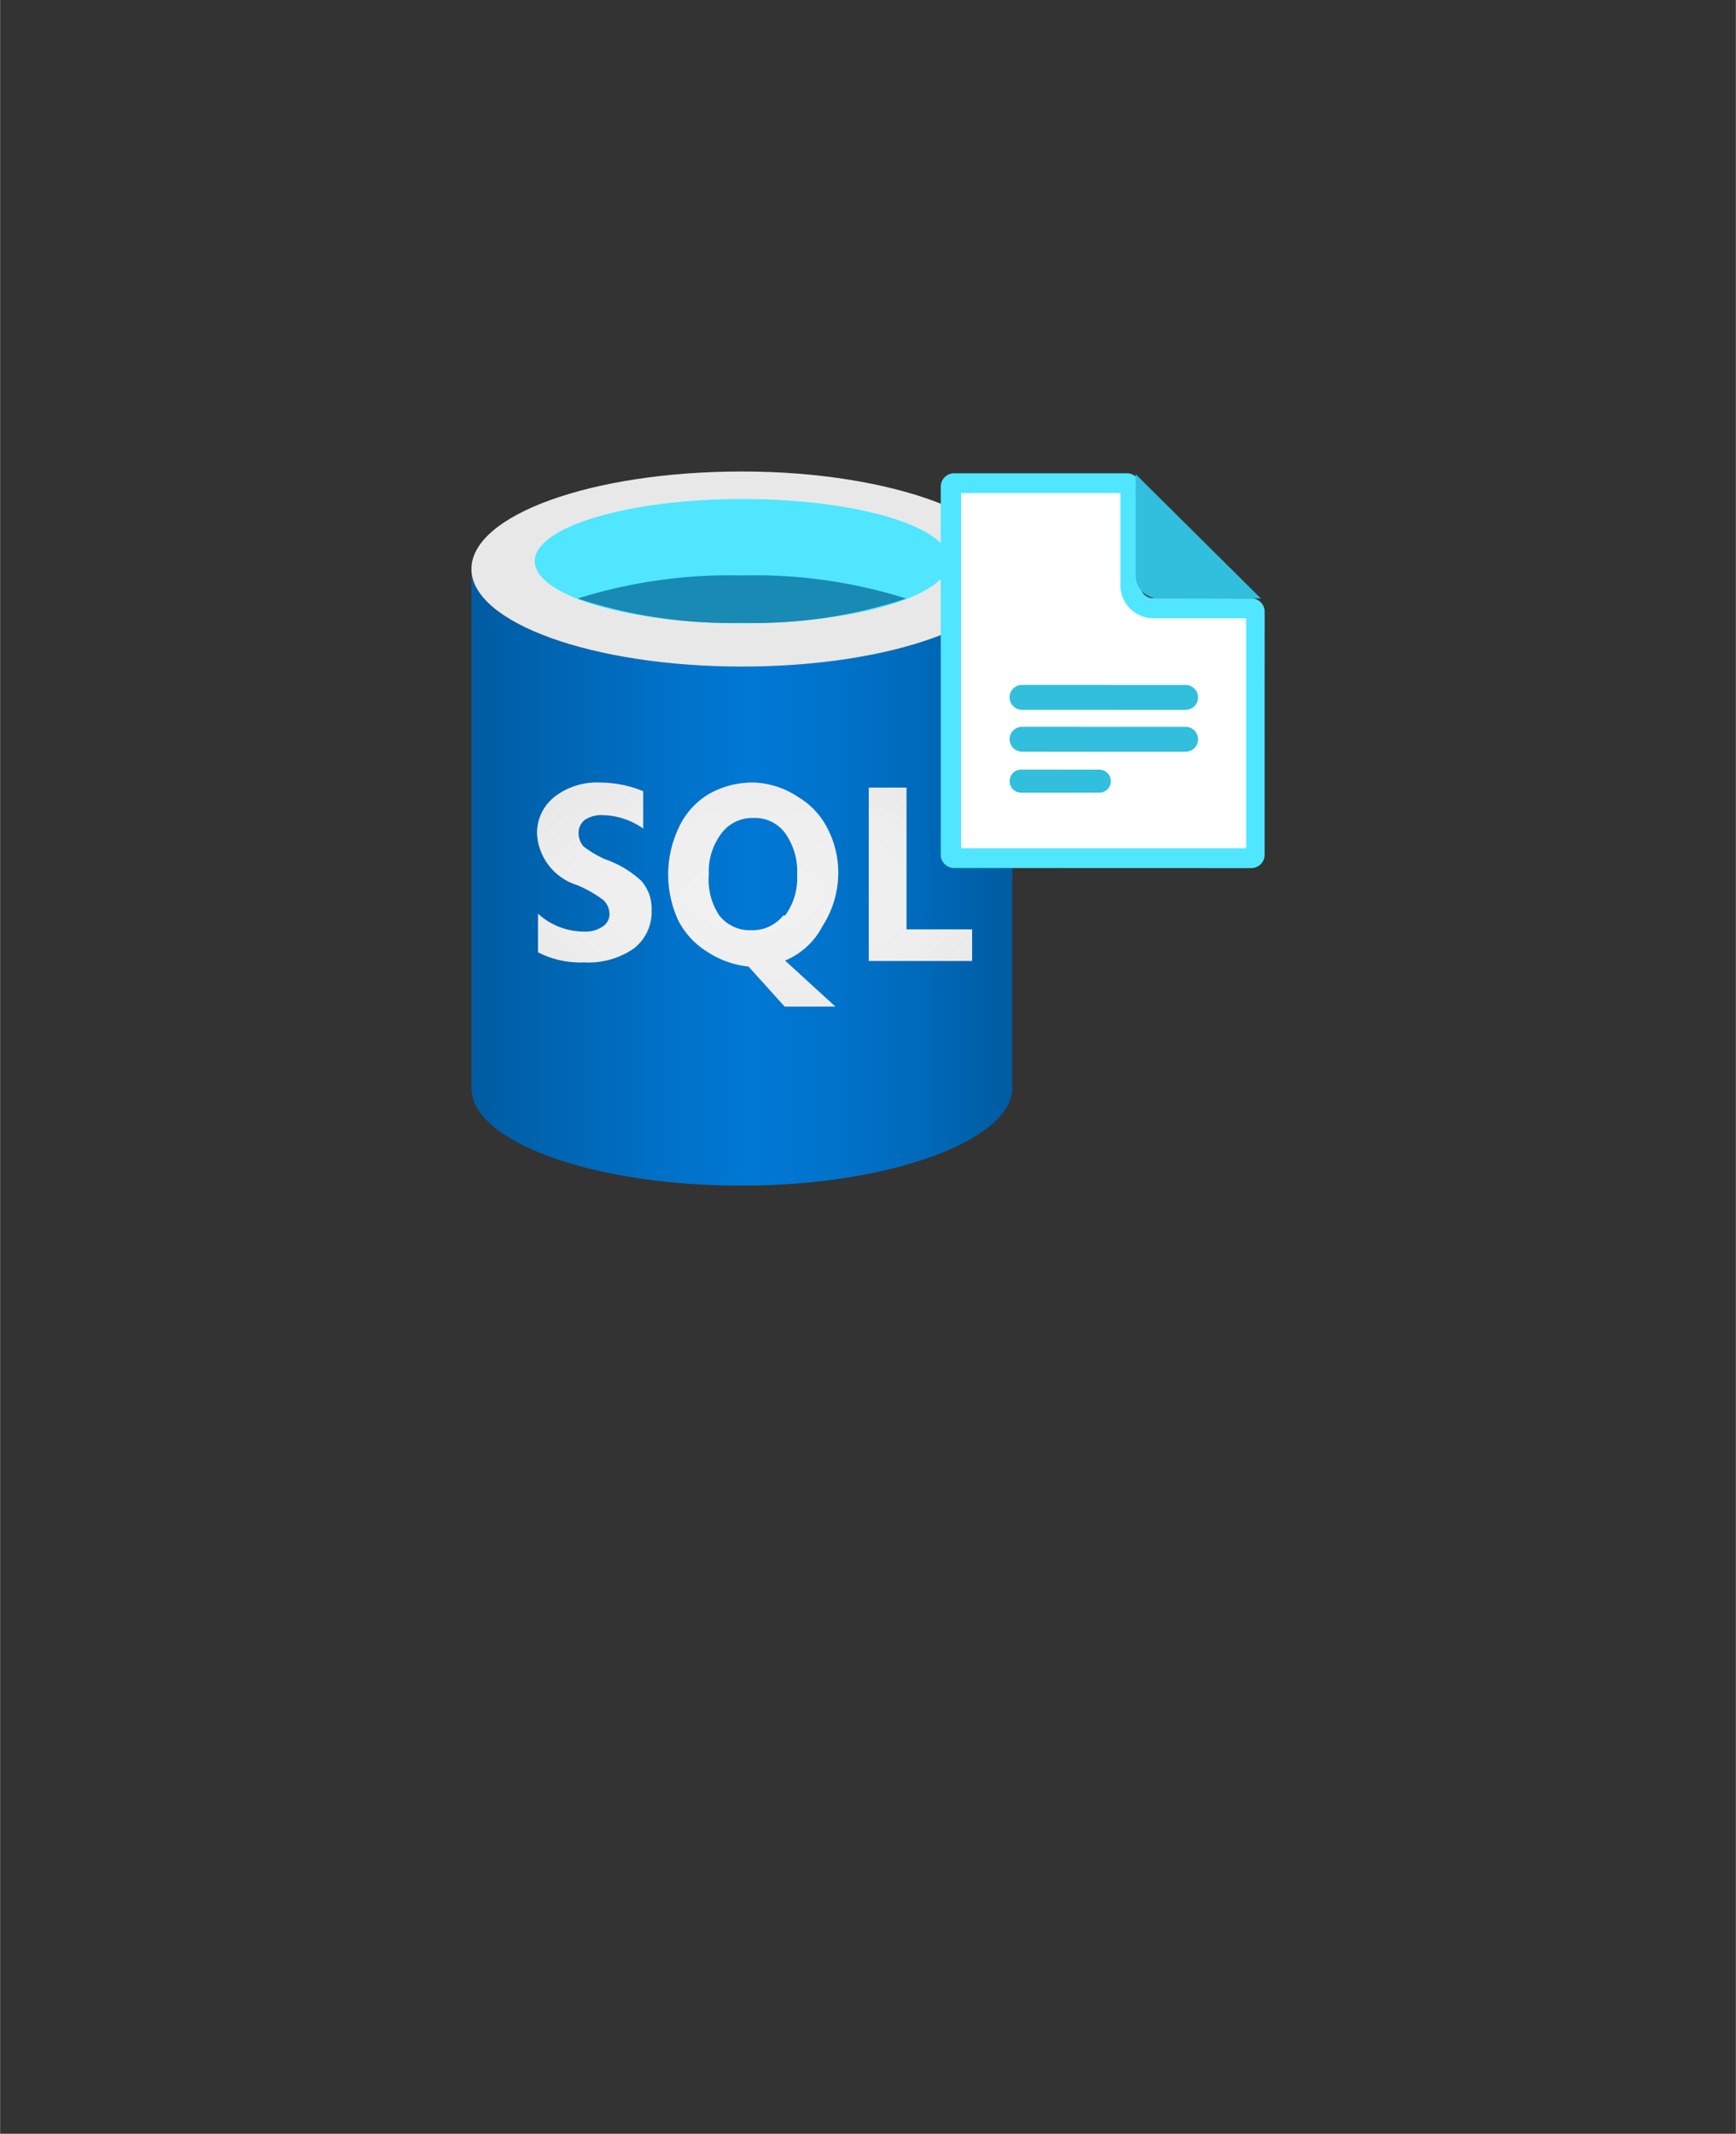 <?xml version="1.0" encoding="UTF-8" standalone="no"?>
<!DOCTYPE svg PUBLIC "-//W3C//DTD SVG 1.1//EN" "http://www.w3.org/Graphics/SVG/1.1/DTD/svg11.dtd">
<!-- Generated by Microsoft Visio, SVG Export SQL Server Registry.svg Page-1 -->
<svg xmlns="http://www.w3.org/2000/svg" xmlns:xlink="http://www.w3.org/1999/xlink" xmlns:ev="http://www.w3.org/2001/xml-events"
		width="1.723in" height="2.117in" viewBox="0 0 124.066 152.458" xml:space="preserve" color-interpolation-filters="sRGB"
		class="st10">
	<rect x="0" y="0" width="124.066" height="152.458" fill="#333333" stroke="none"/>
	<style type="text/css">
	<![CDATA[
		.st1 {fill:url(#grad0-7);stroke:none;stroke-linecap:butt;stroke-width:33.687}
		.st2 {fill:#e8e8e8;stroke:none;stroke-linecap:butt;stroke-width:33.687}
		.st3 {fill:#50e6ff;stroke:none;stroke-linecap:butt;stroke-width:33.687}
		.st4 {fill:#198ab3;stroke:none;stroke-linecap:butt;stroke-width:33.687}
		.st5 {fill:url(#grad3-17);stroke:none;stroke-linecap:butt;stroke-width:33.687}
		.st6 {fill:#ffffff;stroke:none;stroke-linecap:butt;stroke-width:33.687}
		.st7 {fill:#50e6ff}
		.st8 {stroke:none;stroke-linecap:butt;stroke-width:33.687}
		.st9 {fill:#32bedd;stroke:none;stroke-linecap:butt;stroke-width:33.687}
		.st10 {fill:none;fill-rule:evenodd;font-size:12px;overflow:visible;stroke-linecap:square;stroke-miterlimit:3}
	]]>
	</style>

	<defs id="Patterns_And_Gradients">
		<linearGradient id="grad0-7" x1="0" y1="0" x2="1" y2="0" gradientTransform="rotate(0 0.5 0.5)">
			<stop offset="0" stop-color="#005ba1" stop-opacity="1"/>
			<stop offset="0.07" stop-color="#0060a9" stop-opacity="1"/>
			<stop offset="0.36" stop-color="#0071c8" stop-opacity="1"/>
			<stop offset="0.52" stop-color="#0078d4" stop-opacity="1"/>
			<stop offset="0.64" stop-color="#0074cd" stop-opacity="1"/>
			<stop offset="0.82" stop-color="#006abb" stop-opacity="1"/>
			<stop offset="1" stop-color="#005ba1" stop-opacity="1"/>
		</linearGradient>
		<radialGradient id="grad3-17" cx="0.5" cy="0.5" r="0.73">
			<stop offset="0" stop-color="#f2f2f2" stop-opacity="1"/>
			<stop offset="0.58" stop-color="#eeeeee" stop-opacity="1"/>
			<stop offset="1" stop-color="#e6e6e6" stop-opacity="1"/>
		</radialGradient>
	</defs>
	<g>
		<title>Page-1</title>
		<g id="group677-1" transform="translate(33.687,-67.748)">
			<title>SQL Server Registry</title>
			<g id="group678-2">
				<title>g52</title>
				<g id="group679-3">
					<title>g38</title>
					<g id="shape680-4">
						<title>path28</title>
						<path d="M19.35 115.37 C8.58 115.37 0 112.25 0 108.4 L0 145.49 C0 149.3 8.58 152.43 19.08 152.46 L19.35 152.46
									 C30.01 152.46 38.66 149.17 38.66 145.49 L38.66 108.4 C38.66 112.25 30.01 115.37 19.35 115.37
									 Z" class="st1"/>
					</g>
					<g id="shape681-8" transform="translate(0,-37.084)">
						<title>path30</title>
						<path d="M38.66 145.49 C38.66 149.33 30.01 152.46 19.35 152.46 C8.68 152.46 0 149.33 0 145.49 C0 141.64 8.58
									 138.52 19.35 138.52 C30.11 138.52 38.66 141.81 38.66 145.49 Z" class="st2"/>
					</g>
					<g id="shape682-10" transform="translate(4.524,-40.175)">
						<title>path32</title>
						<path d="M29.65 148.02 C29.65 150.45 23.05 152.46 14.83 152.46 C6.6 152.46 0 150.45 0 148.02 C0 145.59 6.6
									 143.58 14.83 143.58 C23.05 143.58 29.65 145.55 29.65 148.02 Z" class="st3"/>
					</g>
					<g id="shape683-12" transform="translate(7.594,-40.207)">
						<title>path34</title>
						<path d="M11.75 149.07 A36.089 35.934 -180 0 0 0 150.72 A34.603 34.454 -180 0 0 11.75 152.46 A34.372
									 34.224 -180 0 0 23.48 150.72 A35.858 35.703 -180 0 0 11.75 149.07 Z" class="st4"/>
					</g>
					<g id="shape684-14" transform="translate(4.689,-12.789)">
						<title>path36</title>
						<path d="M26.41 146.94 L26.41 136.81 L23.71 136.81 L23.71 149.2 L31.1 149.2 L31.1 146.94 L26.41 146.94 ZM4.89
									 141.94 A7.462 7.43 0 0 1 3.33 141.02 A1.453 1.447 0 0 1 2.97 140.03 A1.156 1.151
									 0 0 1 3.43 139.11 A2.113 2.104 0 0 1 4.72 138.78 A5.151 5.129 0 0 1 7.59 139.74 L7.59
									 137.07 A8.123 8.088 -180 0 0 4.56 136.45 A4.953 4.931 -180 0 0 1.25 137.47 A3.302
									 3.288 -180 0 0 0 140.13 A4.094 4.077 -180 0 0 2.87 143.78 A8.585 8.548 0 0 1 4.72 144.83
									 A1.387 1.381 0 0 1 5.18 145.82 A1.057 1.052 0 0 1 4.69 146.74 A2.179 2.17 0 0 1
									 3.37 147.1 A4.887 4.866 0 0 1 0.07 145.82 L0.07 148.58 A6.604 6.575 -180 0 0 3.37 149.3
									 A5.679 5.655 -180 0 0 6.9 148.32 A3.302 3.288 -180 0 0 8.19 145.59 A3.038 3.025 -180
									 0 0 7.46 143.48 A7.297 7.266 -180 0 0 4.89 141.94 ZM20.41 146.7 A7.066 7.035 -180 0
									 0 21.53 143.02 A6.901 6.871 -180 0 0 20.77 139.74 A5.481 5.457 -180 0 0 18.69 137.5
									 A6.108 6.082 -180 0 0 15.58 136.45 A6.34 6.312 -180 0 0 12.28 137.27 A5.448 5.425
									 -180 0 0 10.1 139.74 A7.858 7.824 -180 0 0 10.1 146.31 A5.679 5.655 -180 0 0 12.18 148.55
									 A6.604 6.575 -180 0 0 15.12 149.6 L17.7 152.46 L21.33 152.46 L17.73 149.17 A5.316 5.293
									 -180 0 0 20.41 146.7 ZM17.6 145.95 A2.807 2.794 0 0 1 15.29 147 A2.741 2.729 0 0 1 13.01
									 145.92 A4.623 4.603 0 0 1 12.28 143.02 A4.524 4.504 0 0 1 13.17 140.1 A2.741 2.729
									 0 0 1 15.49 138.98 A2.675 2.663 0 0 1 17.76 140.1 A4.755 4.734 0 0 1 18.59 143.06 A4.491
									 4.471 0 0 1 17.73 145.95 L17.6 145.95 Z" class="st5"/>
					</g>
				</g>
				<g id="shape685-18" transform="translate(33.811,-22.915)">
					<title>path40</title>
					<path d="M13.01 124.68 L0.96 124.68 a0.958 0.953 -180 0 0 -0.958 0.953 L0 151.5 a0.958 0.953
								 -180 0 0 0.958 0.953 L21.86 152.46 a0.958 0.953 -180 0 0 0.958 -0.953 L22.82 134.38
								 a0.958 0.953 -180 0 0 -0.958 -0.953 L14.92 133.42 a0.958 0.953 0 0 1 -0.958
								 -0.953 L13.97 125.63 a0.958 0.953 -180 0 0 -0.958 -0.953 Z" class="st6"/>
				</g>
				<g id="shape686-20" transform="translate(33.547,-22.684)">
					<title>path42</title>
					<path d="M12.84 125.66 L12.84 132.24 A2.377 2.367 -180 0 0 15.22 134.61 L21.83 134.61 L21.83 151.04 L1.45
								 151.04 L1.45 125.66 L12.75 125.66 L12.84 125.66 ZM13.21 124.25 L0.99 124.25 a0.958 0.953 -180
								 0 0 -0.991 0.953 L0 151.5 a0.958 0.953 -180 0 0 0.991 0.953 L22.19 152.46 a0.958
								 0.953 -180 0 0 0.958 -0.953 L23.15 134.08 a0.958 0.953 -180 0 0 -0.858 -0.888
								 L15.22 133.19 a0.958 0.953 0 0 1 -0.958 -0.953 L14.26 125.2 a0.958 0.953 -180
								 0 0 -0.958 -0.953 L13.21 124.25 Z" class="st7"/>
					<path d="M12.84 125.66 L12.84 132.24 A2.377 2.367 -180 0 0 15.22 134.61 L21.83 134.61 L21.83 151.04 L1.45
								 151.04 L1.45 125.66 L12.75 125.66M13.21 124.25 L0.99 124.25 a0.958 0.953 -180 0 0 -0.991
								 0.953 L0 151.5 a0.958 0.953 -180 0 0 0.991 0.953 L22.19 152.46 a0.958 0.953
								 -180 0 0 0.958 -0.953 L23.15 134.08 a0.958 0.953 -180 0 0 -0.858 -0.888 L15.22
								 133.19 a0.958 0.953 0 0 1 -0.958 -0.953 L14.26 125.2 a0.958 0.953 -180 0 0 -0.958
								 -0.953 L13.21 124.25" class="st8"/>
				</g>
				<g id="shape687-23" transform="translate(47.481,-41.95)">
					<title>path44</title>
					<path d="M8.95 152.46 L0 143.58 L0 150.81 A1.651 1.644 -180 0 0 1.62 152.46 L8.95 152.46 Z" class="st9"/>
				</g>
				<g id="shape688-25" transform="translate(38.467,-33.994)">
					<title>rect46</title>
					<path d="M0 151.57 a0.892 0.888 -180 0 0 0.892 0.888 L12.58 152.46 a0.892 0.888 -180 0 0 0.892
								 -0.888 a0.892 0.888 -180 0 0 -0.892 -0.888 L0.89 150.68 a0.892 0.888 -180 0
								 0 -0.892 0.888 Z" class="st9"/>
				</g>
				<g id="shape689-27" transform="translate(38.467,-31.002)">
					<title>rect48</title>
					<path d="M0 151.57 a0.892 0.888 -180 0 0 0.892 0.888 L12.58 152.46 a0.892 0.888 -180 0 0 0.892
								 -0.888 a0.892 0.888 -180 0 0 -0.892 -0.888 L0.89 150.68 a0.892 0.888 -180 0
								 0 -0.892 0.888 Z" class="st9"/>
				</g>
				<g id="shape690-29" transform="translate(38.467,-28.076)">
					<title>rect50</title>
					<path d="M0 151.64 a0.825 0.822 -180 0 0 0.825 0.822 L6.41 152.46 a0.825 0.822 -180 0 0 0.825
								 -0.822 a0.825 0.822 -180 0 0 -0.825 -0.822 L0.83 150.81 a0.825 0.822 -180 0 0
								 -0.825 0.822 Z" class="st9"/>
				</g>
			</g>
		</g>
	</g>
</svg>

